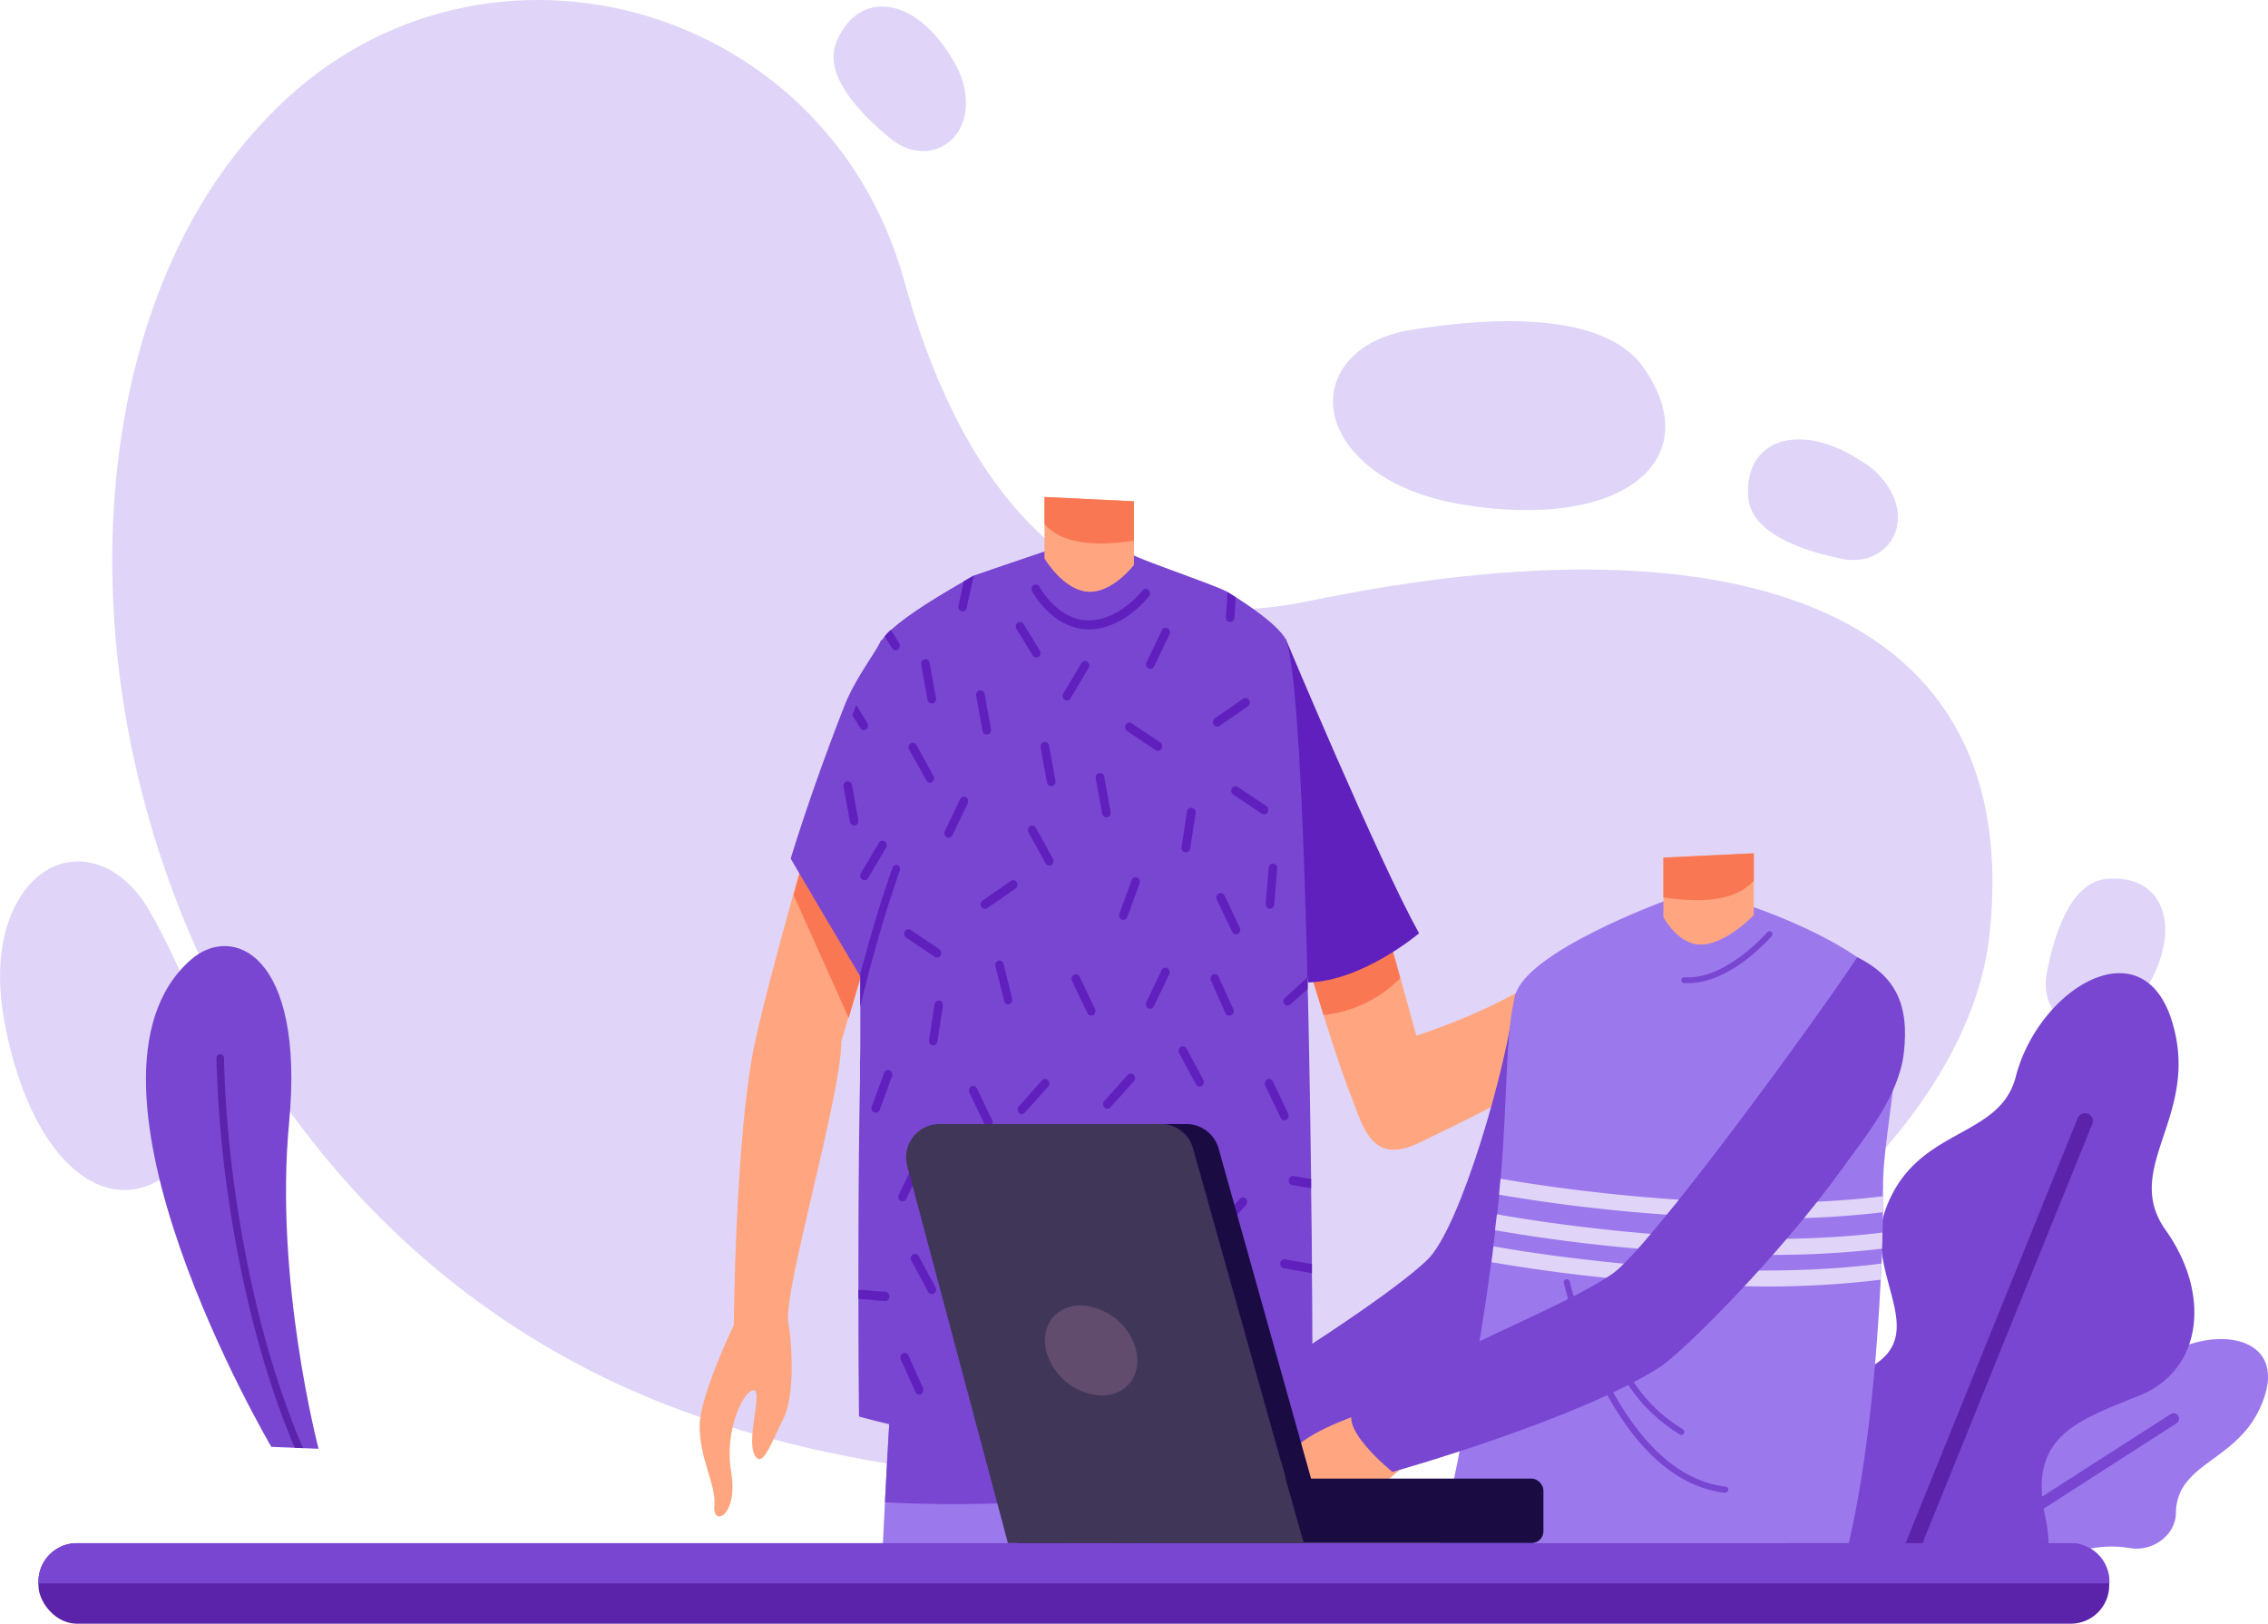 <svg xmlns="http://www.w3.org/2000/svg" viewBox="0 0 442.97 317.11"><g id="Layer_2" data-name="Layer 2"><g id="OBJECTS"><path d="M176.63,54.92C161.26-.84,92-18.8,52.3,22.87q-.86.9-1.71,1.83c-56.9,61.86-30,214.3,88.74,252.94s242.3-31.92,249.24-95-47.86-82.89-132.89-65.26C207.64,127.36,186.2,89.63,176.63,54.92Z" style="fill:#e0d5f8"/><path d="M275.42,64.46c-15.89,2.59-20.29,16.66-8,26.65,4.05,3.3,9.84,6,18.1,7.41,31.42,5.22,48.1-8.69,35.5-26.72C313.23,60.68,291.17,61.89,275.42,64.46Z" style="fill:#e0d5f8"/><path d="M29.5,178.41C21.7,164.32,7,164.93,1.71,179.86,0,184.79-.65,191.17.84,199.39c5.71,31.35,24.44,42.35,37.15,24.4C45.84,212.71,37.24,192.36,29.5,178.41Z" style="fill:#e0d5f8"/><path d="M399.77,190c-1.47,7.66,4.86,13.09,12,10.14a15.22,15.22,0,0,0,6.89-6.17c8.1-12.6,4-23.41-7.28-22.3C404.44,172.33,401.22,182.38,399.77,190Z" style="fill:#e0d5f8"/><path d="M359.6,109.11c7.63,1.6,13.17-4.64,10.34-11.85a15.25,15.25,0,0,0-6.05-7c-12.46-8.31-23.34-4.39-22.42,6.9C342,104.14,352,107.53,359.6,109.11Z" style="fill:#e0d5f8"/><path d="M174,27.11C180,32,187.8,29.05,188.61,21.34a15.16,15.16,0,0,0-2.15-9c-7.24-13.11-18.7-14.64-23.08-4.19C160.67,14.61,168,22.23,174,27.11Z" style="fill:#e0d5f8"/><path d="M415.8,302.31a8,8,0,0,0,7.18-2.23,6.61,6.61,0,0,0,2-4.31v-.06c0-10.69,13.1-10,17.32-23s-12.45-14.17-22-6.1c-6.84,5.8-15.05-2.3-25,4.47-8.63,5.87-3.82,20.33-18,15.81-4.52-1.45-8.57,0-12,2.51a20.29,20.29,0,0,0-7.56,11.59l1.13.8C386.85,318.86,399.44,299.58,415.8,302.31Z" style="fill:#9c78ed"/><path d="M388.11,301.74l37-23.78a1.06,1.06,0,1,0-1.15-1.79l-39.84,25.57Z" style="fill:#7846d1"/><path d="M62.22,282.94l-3-.12-1.61-.07L53,282.57s-42.24-71.7-15.78-95.09c8.14-7.2,22.38-1.23,19.24,31.86C53.54,250,62.22,282.94,62.22,282.94Z" style="fill:#7846d1"/><path d="M59.18,282.82l-1.61-.07c-7.38-17.37-11.1-36-13-49.13a227.24,227.24,0,0,1-2.29-27,.72.72,0,0,1,.72-.74.74.74,0,0,1,.74.72,225.53,225.53,0,0,0,2.28,26.8C47.93,246.6,51.69,265.42,59.18,282.82Z" style="fill:#5b23a9"/><path d="M400.11,301.4a27.76,27.76,0,0,0-.61-5c-3.47-15.87,6-18.86,18.39-23.87s13.91-19.89,5.11-32.26,7-22.31,1.18-40.93-26.05-6.23-30.47,10.93c-3.18,12.34-19.35,9.67-25.34,25.67-5.2,13.89,12.23,26.72-7.9,33.09-6.43,2-10,7-11.85,12.75a28.8,28.8,0,0,0,.73,19.64Z" style="fill:#7846d1"/><path d="M375.48,301.4l33.16-81.88a1.51,1.51,0,0,0-.83-2,1.53,1.53,0,0,0-2,.84l-33.62,83Z" style="fill:#5b23a9"/><path d="M301.64,190.46c-9.75,7-25,11.8-25,11.8L273.52,191l-2.44-8.76-1.72-6.18H251.88c1,3.27,1.93,6.62,2.91,9.92,1.26,4.25,2.52,8.41,3.71,12.25,1.69,5.4,3.25,10.15,4.5,13.54.29.8.64,1.66,1,2.58,2.33,6.31,4.22,13.15,13.14,8.86,7.85-3.78,18.49-9,23.81-12.5Z" style="fill:#ffa681"/><path d="M254.79,186c1.26,4.25,2.52,8.41,3.71,12.25a24.85,24.85,0,0,0,15-7.22l-2.44-8.76Z" style="fill:#f97853"/><path d="M251.08,124.69s18.23,43.49,26.08,57.58c0,0-11,9.35-21.7,9.6C255.46,191.87,249.29,144.13,251.08,124.69Z" style="fill:#6020bd"/><path d="M208.38,301.41c.19-3.05.36-5.94.52-8.63.64-11,1.06-18.47,1.06-18.47l-4.3-.19-2.42-.11L174,272.71s-.54,8.38-1.16,20.69c-.13,2.51-.26,5.2-.4,8Z" style="fill:#9c78ed"/><path d="M205.66,274.12l4.3.19s-.42,7.49-1.06,18.47a260.75,260.75,0,0,1-36.05.62c.62-12.31,1.16-20.69,1.16-20.69l29.23,1.3Z" style="fill:#7846d1"/><path d="M204.12,301.41c.68-11.73,1.24-21.78,1.54-27.29l-2.42-.11c-.31,5.54-.86,15.63-1.54,27.4Z" style="fill:#7846d1"/><path d="M217.8,301.41h35.93c-.13-2.81-.26-5.5-.39-8-.63-12.31-1.16-20.69-1.16-20.69L223,274l-2.42.11-4.3.19s.41,7.49,1.06,18.47C217.45,295.47,217.62,298.36,217.8,301.41Z" style="fill:#9c78ed"/><path d="M220.53,274.12l-4.3.19s.41,7.49,1.06,18.47a260.75,260.75,0,0,0,36.05.62c-.63-12.31-1.16-20.69-1.16-20.69L223,274Z" style="fill:#7846d1"/><path d="M224.49,301.41c-.68-11.77-1.24-21.86-1.54-27.4l-2.42.11c.3,5.51.86,15.56,1.53,27.29Z" style="fill:#7846d1"/><path d="M167.66,251.87v1.78c0,10.69.07,19,.12,23a171.18,171.18,0,0,0,31,5.44l1.4.11.75,0,1.67.11,1.84.1a166.84,166.84,0,0,0,21.09-.38c1.42-.12,2.83-.26,4.25-.41l.27,0,1.09-.12.65-.08a174.07,174.07,0,0,0,24.53-4.78c0-1.85,0-4.59,0-8v-2h0c0-4.94,0-11.09-.09-18,0-.59,0-1.19,0-1.79,0-4.63-.09-9.59-.15-14.75,0-.6,0-1.2,0-1.8-.07-5.3-.15-10.81-.24-16.39q-.09-5.13-.19-10.31t-.23-10.46c0-.75,0-1.51-.06-2.27-.8-32.85-2.18-63-4.47-66.41-1.59-2.33-5.23-5.07-9.51-7.83l-1.6-1c-1.82-1.13-16.71-6.19-18.6-7.3l-15.73-1.1c-.1,0-15.14,5.13-15.24,5.18-.64.37-1.3.74-1.94,1.12-5.57,3.21-11.07,6.6-14.24,9.51-.46.43-.87.84-1.22,1.24a8.23,8.23,0,0,0-.74,1,4.91,4.91,0,0,0-.55,1.38c-1.9,6.91-2.9,34.1-3.4,63.67l-.09,6.39c0,.94,0,1.88,0,2.82,0,.65,0,1.3,0,1.94v1c0,1.61,0,3.22-.06,4.82,0,1.18,0,2.36,0,3.54C167.69,225.61,167.65,240.08,167.66,251.87Z" style="fill:#7846d1"/><path d="M139.53,294.11c-.39,4.2,4.73,1.92,3.28-6.59s2.65-16.21,4.42-16-1.46,9.29.11,12.55,3.6-3.08,5.63-6.92,2-12.69,1-18.9,10.3-43.93,10.36-54.86l1.37-4.64,5-17,7.86-26.57s-4.71-20.11-12.65-18.38c0,0-4.2,14-8.7,29.8-.76,2.69-1.53,5.42-2.29,8.15-3.2,11.45-6.21,22.76-7.6,29.47-3.7,17.72-4,54.55-4,54.55s-6.52,13.53-6.67,19.55C136.54,284.81,139.91,289.91,139.53,294.11Z" style="fill:#ffa681"/><path d="M155,174.82l10.76,24,5-17-13.49-15.15C156.49,169.36,155.72,172.09,155,174.82Z" style="fill:#f97853"/><path d="M154.43,167.68c4.72,8.09,9.52,16.13,14.29,24.19,1.58-5.27,3.21-10.33,4.74-15,0,0,0,0,0,0,.61-1.86,1.21-3.65,1.78-5.36a.19.19,0,0,1,0-.09c.19-.61.39-1.2.58-1.78h0c2.29-6.9,4-12.39,4.56-15.58,1.36-8.61-2.35-25.47-7.59-28.79h0c-.13.3-.54-.63-.79-.06-.92,2.12-5,7.37-7,12.48-.26.65-.52,1.32-.79,2C161.31,147.2,157.74,157,154.43,167.68Z" style="fill:#7846d1"/><path d="M212.6,122.92c6.81,0,11.62-6.22,11.82-6.48a.92.92,0,0,0-.12-1.24.79.79,0,0,0-1.16.13c-.06.08-4.53,5.83-10.54,5.83s-9.55-6.51-9.59-6.57a.79.79,0,0,0-1.12-.32.9.9,0,0,0-.3,1.2C201.75,115.77,205.71,122.92,212.6,122.92Z" style="fill:#6020bd"/><path d="M241.41,182.48a.74.74,0,0,0,.37-.1.92.92,0,0,0,.37-1.19l-3-6.28a.82.82,0,0,0-1.12-.39.92.92,0,0,0-.36,1.2l3,6.27A.81.81,0,0,0,241.41,182.48Z" style="fill:#6020bd"/><path d="M247.6,177.34a.92.92,0,0,0,.36.13.85.85,0,0,0,.9-.81l.59-7a.87.87,0,0,0-.76-1,.86.86,0,0,0-.9.81l-.58,7A.9.9,0,0,0,247.6,177.34Z" style="fill:#6020bd"/><path d="M231.64,166.47a.84.84,0,0,0,.81-.74l1.08-6.95a.89.89,0,0,0-.69-1,.84.84,0,0,0-1,.73l-1.07,6.95a.88.88,0,0,0,.68,1Z" style="fill:#6020bd"/><path d="M204.94,169.05a.85.85,0,0,0,.43-.12.93.93,0,0,0,.29-1.22l-3.35-6.05a.81.81,0,0,0-1.14-.31.92.92,0,0,0-.29,1.21l3.35,6.06A.82.82,0,0,0,204.94,169.05Z" style="fill:#6020bd"/><path d="M237.74,141.91a.77.77,0,0,0,.45-.14l5.52-3.82a.92.92,0,0,0,.25-1.23.8.8,0,0,0-1.15-.26l-5.52,3.82a.92.92,0,0,0-.25,1.23A.81.81,0,0,0,237.74,141.91Z" style="fill:#6020bd"/><path d="M213.12,198.33a.86.86,0,0,0,.38-.1.91.91,0,0,0,.36-1.19l-3-6.28a.8.8,0,0,0-1.11-.39.91.91,0,0,0-.37,1.19l3,6.28A.83.83,0,0,0,213.12,198.33Z" style="fill:#6020bd"/><path d="M226.18,146.64a.82.82,0,0,0,.7-.42.92.92,0,0,0-.26-1.22L221,141.26a.8.8,0,0,0-1.14.28.93.93,0,0,0,.26,1.23l5.58,3.73A.82.82,0,0,0,226.18,146.64Z" style="fill:#6020bd"/><path d="M239.44,120.53a.89.89,0,0,0,.1.48.82.82,0,0,0,.67.46.85.85,0,0,0,.89-.82l.26-4c-.52-.34-1.05-.67-1.6-1Z" style="fill:#6020bd"/><path d="M246.88,159.05a.84.84,0,0,0,.7-.41.93.93,0,0,0-.26-1.23l-5.58-3.73a.79.79,0,0,0-1.14.28.92.92,0,0,0,.26,1.22l5.58,3.74A.78.78,0,0,0,246.88,159.05Z" style="fill:#6020bd"/><path d="M202.4,128.41a.86.86,0,0,0,.46-.14.93.93,0,0,0,.23-1.23l-3.18-5.17a.8.8,0,0,0-1.15-.25.93.93,0,0,0-.23,1.23l3.18,5.16A.81.81,0,0,0,202.4,128.41Z" style="fill:#6020bd"/><path d="M199.55,217.58a.82.82,0,0,0,.6-.27l4.55-5.08a.92.92,0,0,0,0-1.25.79.79,0,0,0-1.17,0L199,216.08a.92.92,0,0,0,0,1.25A.77.77,0,0,0,199.55,217.58Z" style="fill:#6020bd"/><path d="M216.3,216.52a.79.79,0,0,0,.59-.27l4.56-5.08a.92.92,0,0,0,0-1.25.79.79,0,0,0-1.18,0L215.7,215a.94.94,0,0,0,0,1.26A.82.82,0,0,0,216.3,216.52Z" style="fill:#6020bd"/><path d="M228.33,250.84a.94.94,0,0,0,0-.7l-2.85-6.34a.81.81,0,0,0-1.11-.42.91.91,0,0,0-.38,1.18l2.84,6.35a.81.81,0,0,0,1.11.42A.89.89,0,0,0,228.33,250.84Z" style="fill:#6020bd"/><path d="M180.28,271.78a1,1,0,0,0,0-.7l-2.84-6.34a.81.81,0,0,0-1.11-.42.91.91,0,0,0-.39,1.18l2.85,6.35a.79.79,0,0,0,1.1.41A.86.86,0,0,0,180.28,271.78Z" style="fill:#6020bd"/><path d="M200.92,282.29l1.66.1.58-4a.88.88,0,0,0-.69-1,.84.84,0,0,0-.95.74Z" style="fill:#6020bd"/><path d="M194.3,270.34a.89.89,0,0,0,.34-.59l1-6.95a.89.89,0,0,0-.69-1,.85.85,0,0,0-.95.74l-1,7a.88.88,0,0,0,.69,1A.78.78,0,0,0,194.3,270.34Z" style="fill:#6020bd"/><path d="M234.31,212.21a.78.78,0,0,0,.41-.12.92.92,0,0,0,.3-1.21l-3.29-6.1a.81.81,0,0,0-1.14-.32.93.93,0,0,0-.3,1.21l3.3,6.09A.81.81,0,0,0,234.31,212.21Z" style="fill:#6020bd"/><path d="M224.63,197a.8.8,0,0,0,.73-.48l3-6.25a.92.92,0,0,0-.36-1.2.8.8,0,0,0-1.11.39l-3,6.25a.91.91,0,0,0,.36,1.19A.75.75,0,0,0,224.63,197Z" style="fill:#6020bd"/><path d="M250.84,196.07a.87.87,0,0,0,.31.24.81.81,0,0,0,.86-.14l3.39-3c0-.75,0-1.51-.05-2.27l-4.41,4A.94.94,0,0,0,250.84,196.07Z" style="fill:#6020bd"/><path d="M224.67,130.63a.82.82,0,0,0,.74-.48l3-6.25a.93.93,0,0,0-.35-1.2.81.81,0,0,0-1.12.39l-3,6.25a.91.91,0,0,0,.36,1.19A.75.75,0,0,0,224.67,130.63Z" style="fill:#6020bd"/><path d="M205.33,153.54h.16a.88.88,0,0,0,.66-1l-1.25-6.91a.83.83,0,0,0-1-.7.89.89,0,0,0-.66,1l1.25,6.91A.85.85,0,0,0,205.33,153.54Z" style="fill:#6020bd"/><path d="M216.1,159.61a.47.47,0,0,0,.16,0,.87.87,0,0,0,.65-1l-1.24-6.91a.85.85,0,0,0-1-.71.89.89,0,0,0-.66,1l1.25,6.91A.83.83,0,0,0,216.1,159.61Z" style="fill:#6020bd"/><path d="M208.39,136.81a.81.81,0,0,0,.7-.41l3.52-5.94a.91.91,0,0,0-.25-1.22.81.81,0,0,0-1.15.27l-3.52,5.94a.93.93,0,0,0,.25,1.23A.84.84,0,0,0,208.39,136.81Z" style="fill:#6020bd"/><path d="M240.73,198.08a.93.93,0,0,0,.15-1L238,190.74a.8.8,0,0,0-1.1-.42.91.91,0,0,0-.39,1.19l2.83,6.35a.8.8,0,0,0,1.11.41A.63.63,0,0,0,240.73,198.08Z" style="fill:#6020bd"/><path d="M219.4,179.65a.84.84,0,0,0,.78-.56l2.39-6.55a.9.9,0,0,0-.47-1.15.81.81,0,0,0-1.07.5l-2.4,6.55a.9.9,0,0,0,.47,1.15A.8.8,0,0,0,219.4,179.65Z" style="fill:#6020bd"/><path d="M193.06,220.13a.74.74,0,0,0,.37-.1.92.92,0,0,0,.37-1.19l-3-6.28a.8.8,0,0,0-1.11-.39.92.92,0,0,0-.36,1.2l3,6.27A.81.81,0,0,0,193.06,220.13Z" style="fill:#6020bd"/><path d="M236.72,265.26a1,1,0,0,0,.09.4.82.82,0,0,0,1.12.38l5.84-3.24a.92.92,0,0,0,.36-1.2.81.81,0,0,0-1.12-.38l-5.84,3.24A.9.9,0,0,0,236.72,265.26Z" style="fill:#6020bd"/><path d="M252.58,269.28a.9.9,0,0,0,.09.4.8.8,0,0,0,1.12.38l2.54-1.41v-2l-3.3,1.83A.89.89,0,0,0,252.58,269.28Z" style="fill:#6020bd"/><path d="M228,277.11l2,4.56,1.09-.12.65-.08-2.24-5.11a.8.8,0,0,0-1.1-.43A.93.93,0,0,0,228,277.11Z" style="fill:#6020bd"/><path d="M182.27,204.12a.85.85,0,0,0,.82-.74l1.07-6.95a.88.88,0,0,0-.68-1,.83.83,0,0,0-.95.73l-1.07,7a.88.88,0,0,0,.68,1Z" style="fill:#6020bd"/><path d="M181.59,152.89a.74.74,0,0,0,.42-.13.9.9,0,0,0,.29-1.21L179,145.49a.79.79,0,0,0-1.13-.31.93.93,0,0,0-.3,1.22l3.36,6A.82.82,0,0,0,181.59,152.89Z" style="fill:#6020bd"/><path d="M192.37,177.5a.85.85,0,0,0,.45-.14l5.52-3.82a.92.92,0,0,0,.25-1.23.8.8,0,0,0-1.15-.26l-5.52,3.82a.92.92,0,0,0-.25,1.23A.82.82,0,0,0,192.37,177.5Z" style="fill:#6020bd"/><path d="M250.87,218.78a.84.84,0,0,0,.37-.09.92.92,0,0,0,.36-1.2l-3-6.28a.8.8,0,0,0-1.11-.39.93.93,0,0,0-.37,1.2l3,6.27A.81.81,0,0,0,250.87,218.78Z" style="fill:#6020bd"/><path d="M183,187a.83.83,0,0,0,.71-.42.93.93,0,0,0-.27-1.22l-5.57-3.73a.8.8,0,0,0-1.15.28.93.93,0,0,0,.27,1.22l5.57,3.73A.74.74,0,0,0,183,187Z" style="fill:#6020bd"/><path d="M196.32,195.92a.81.81,0,0,0,.78.21.9.9,0,0,0,.59-1.09L196,188.25a.82.82,0,0,0-1-.63.9.9,0,0,0-.58,1.09l1.73,6.79A.86.86,0,0,0,196.32,195.92Z" style="fill:#6020bd"/><path d="M172.79,124.25l1.44,2.34a.82.82,0,0,0,.69.39.78.78,0,0,0,.46-.14.93.93,0,0,0,.23-1.23L174,123A14.12,14.12,0,0,0,172.79,124.25Z" style="fill:#6020bd"/><path d="M166.48,139.68l1.53,2.49a.82.82,0,0,0,.7.4.77.77,0,0,0,.45-.14.92.92,0,0,0,.24-1.23l-2.18-3.53C167,138.32,166.73,139,166.48,139.68Z" style="fill:#6020bd"/><path d="M238.19,240.7a.8.8,0,0,0,.6-.27l4.56-5.07a.94.94,0,0,0,0-1.26.78.78,0,0,0-1.17,0l-4.55,5.07a.94.94,0,0,0,0,1.26A.81.81,0,0,0,238.19,240.7Z" style="fill:#6020bd"/><path d="M207.87,258.45a.8.8,0,0,0,.6-.27L213,253.1a.92.92,0,0,0,0-1.25.79.79,0,0,0-1.17,0L207.27,257a.93.93,0,0,0,0,1.25A.78.78,0,0,0,207.87,258.45Z" style="fill:#6020bd"/><path d="M199.45,251.4a1,1,0,0,0,.17-.67l-.82-7a.84.84,0,0,0-.92-.77.87.87,0,0,0-.72,1l.82,7a.84.84,0,0,0,.93.76A.82.82,0,0,0,199.45,251.4Z" style="fill:#6020bd"/><path d="M216.72,271.08a.79.79,0,0,0,.59-.27l4.56-5.08a.92.92,0,0,0,0-1.25.8.8,0,0,0-1.18,0l-4.55,5.08a.92.92,0,0,0,0,1.25A.79.79,0,0,0,216.72,271.08Z" style="fill:#6020bd"/><path d="M167.66,251.87v1.78l5.15.46a.84.84,0,0,0,.89-.81.87.87,0,0,0-.75-1Z" style="fill:#6020bd"/><path d="M227.9,230a.8.8,0,0,0,.6-.27l4.56-5.08a.93.93,0,0,0,0-1.25.79.79,0,0,0-1.17,0l-4.56,5.08a.93.93,0,0,0,0,1.25A.77.77,0,0,0,227.9,230Z" style="fill:#6020bd"/><path d="M206,227.82a.87.87,0,0,0,.29.62l5,4.53a.78.78,0,0,0,1.16-.11.91.91,0,0,0-.1-1.24l-5-4.53a.79.79,0,0,0-1.17.1A.92.92,0,0,0,206,227.82Z" style="fill:#6020bd"/><path d="M182,252.74a.81.81,0,0,0,.42-.12.93.93,0,0,0,.3-1.21l-3.3-6.1a.8.8,0,0,0-1.13-.32.92.92,0,0,0-.3,1.21l3.29,6.09A.83.83,0,0,0,182,252.74Z" style="fill:#6020bd"/><path d="M176.28,234.63a.8.8,0,0,0,.73-.48l3-6.25a.92.92,0,0,0-.36-1.2.8.8,0,0,0-1.11.39l-3,6.25a.91.91,0,0,0,.36,1.19A.75.75,0,0,0,176.28,234.63Z" style="fill:#6020bd"/><path d="M185.27,163.62a.82.82,0,0,0,.74-.48l3-6.25a.91.91,0,0,0-.36-1.19.8.8,0,0,0-1.12.38l-3,6.25a.93.93,0,0,0,.35,1.2A.92.92,0,0,0,185.27,163.62Z" style="fill:#6020bd"/><path d="M182,137.38l.16,0a.87.87,0,0,0,.65-1l-1.24-6.91a.83.83,0,0,0-1-.71.89.89,0,0,0-.66,1l1.25,6.91A.83.83,0,0,0,182,137.38Z" style="fill:#6020bd"/><path d="M166.83,161.22H167a.88.88,0,0,0,.65-1l-1.24-6.91a.84.84,0,0,0-1-.7.87.87,0,0,0-.65,1L166,160.5A.85.85,0,0,0,166.83,161.22Z" style="fill:#6020bd"/><path d="M192.74,143.45l.16,0a.88.88,0,0,0,.66-1l-1.25-6.91a.83.83,0,0,0-1-.7.89.89,0,0,0-.66,1l1.25,6.91A.86.86,0,0,0,192.74,143.45Z" style="fill:#6020bd"/><path d="M187.8,119.38a.79.79,0,0,0,.46,0,.89.89,0,0,0,.54-.63l1.39-6.35-1.95,1.12-1.05,4.82A.89.89,0,0,0,187.8,119.38Z" style="fill:#6020bd"/><path d="M168.84,171.91a.82.82,0,0,0,.7-.42l3.52-5.94a.92.92,0,0,0-.25-1.22.81.81,0,0,0-1.15.27l-3.52,5.94a.92.92,0,0,0,.25,1.23A.82.82,0,0,0,168.84,171.91Z" style="fill:#6020bd"/><path d="M192.38,235.73a.93.93,0,0,0,.15-1l-2.84-6.35a.8.8,0,0,0-1.1-.42.91.91,0,0,0-.39,1.19l2.83,6.35a.8.8,0,0,0,1.11.41A.72.72,0,0,0,192.38,235.73Z" style="fill:#6020bd"/><path d="M250.7,247.67l5.54,1c0-.6,0-1.2,0-1.8l-5.25-.92a.84.84,0,0,0-.95.74A.89.89,0,0,0,250.7,247.67Z" style="fill:#6020bd"/><path d="M252.39,231.44l3.69.64c0-.6,0-1.2,0-1.8l-3.4-.59a.83.83,0,0,0-.95.74A.87.87,0,0,0,252.39,231.44Z" style="fill:#6020bd"/><path d="M171.05,217.3a.82.82,0,0,0,.77-.56l2.4-6.55a.9.9,0,0,0-.47-1.15.81.81,0,0,0-1.07.5l-2.4,6.55a.9.9,0,0,0,.47,1.15A.8.8,0,0,0,171.05,217.3Z" style="fill:#6020bd"/><path d="M204,97.06v12s3.56,6.09,8.38,6.5,9.1-5.24,9.1-5.24V97.9Z" style="fill:#ffa681"/><path d="M204,97.06v5.31c3.23,3.59,9,4.49,17.48,3.23V97.9Z" style="fill:#f97853"/><path d="M168,196.63c1.55-6.43,3.51-13.58,5.45-19.74v0c.6-1.9,1.2-3.71,1.78-5.37l0-.08c.18-.53.37-1,.55-1.53a1.09,1.09,0,0,0,0-.25h0a.73.73,0,0,0-.48-.68.74.74,0,0,0-.94.44c-2,5.42-4.33,13.22-6.35,20.87Z" style="fill:#6020bd"/><path d="M295.92,194.3c-1.54,14.08-10.74,45.54-17.1,51.7-8.29,8-35.57,24.91-49.77,33.57-2.57,1.57,9.47,12,9.47,12s37.72-16.13,52.13-28.85c4.08-3.6,12.35-14.94,21.69-36.56,2.83-6.55,9.7-19.77,9.34-28.39C321.27,187.82,305.51,189.46,295.92,194.3Z" style="fill:#7846d1"/><path d="M267.13,275.67s-10.49,3.23-14.39,7.28-8.93,7.36-7.87,9.12,6.68-2.82,6.68-2.82,1.11,5.5,6.23,6.42,15.51-8.54,15.51-8.54Z" style="fill:#ffa681"/><path d="M367.76,233.61c0,.9,0,1.95,0,3.14s0,2.52-.08,4q0,1.5-.09,3.15c0,.93-.07,1.9-.11,2.9s-.09,2.07-.15,3.16c-.71,14.74-2.44,35.11-6.24,51.43H281.26c2.66-11.86,6.73-30.58,10-54.86.14-1,.27-2.05.4-3.09s.27-2.09.4-3.15c.07-.57.13-1.14.2-1.71s.11-.93.16-1.4c.15-1.3.29-2.59.41-3.85.1-1.06.19-2.1.28-3.12,1.37-16.32.88-28.56,2.85-35.88,2.29-8.53,29-18.31,29-18.31l16.74.87s15.95,5.21,24.48,12.7,1.4,29.84,1.61,42.53C367.76,232.53,367.76,233,367.76,233.61Z" style="fill:#9c78ed"/><path d="M367.74,236.75A184.65,184.65,0,0,1,345.48,238a331.61,331.61,0,0,1-52.69-4.68c.1-1.06.19-2.1.28-3.12,6.42,1.14,43.61,7.29,74.69,3.43C367.76,234.51,367.76,235.56,367.74,236.75Z" style="fill:#e0d5f8"/><path d="M367.66,240.72q0,1.5-.09,3.15a186.09,186.09,0,0,1-22.09,1.21A330.41,330.41,0,0,1,292,240.26c.07-.57.13-1.14.2-1.71s.11-.93.16-1.4C296.08,237.83,335.18,244.73,367.66,240.72Z" style="fill:#e0d5f8"/><path d="M367.46,246.77c0,1-.09,2.07-.15,3.16a185,185,0,0,1-23,1.32,330.36,330.36,0,0,1-53-4.75c.14-1,.27-2.05.4-3.09C297.39,244.44,335.8,250.91,367.46,246.77Z" style="fill:#e0d5f8"/><path d="M329.75,192c8.32,0,16-8.84,16.33-9.23A.6.6,0,0,0,346,182a.59.59,0,0,0-.83.07c-.08.09-8.12,9.35-16.16,8.79a.58.58,0,0,0-.62.55.58.58,0,0,0,.54.62C329.22,192,329.48,192,329.75,192Z" style="fill:#7846d1"/><path d="M337,291.51a.59.59,0,0,0,.07-1.17c-21.49-2.48-30.4-39.68-30.49-40.06a.59.59,0,0,0-.7-.44.59.59,0,0,0-.44.71c.37,1.57,9.19,38.39,31.5,41Z" style="fill:#7846d1"/><path d="M328.4,280.25a.59.59,0,0,0,.31-1.09c-11.43-7-13.13-17.43-13.14-17.54a.59.59,0,0,0-.67-.49.6.6,0,0,0-.5.67c.07.44,1.78,11,13.7,18.36A.55.55,0,0,0,328.4,280.25Z" style="fill:#7846d1"/><path d="M342.54,166.64v12.07s-5,5.33-9.84,5.75-7.82-5.36-7.82-5.36V167.48Z" style="fill:#ffa681"/><path d="M342.54,166.64V172c-3.27,3.63-9.07,4.54-17.66,3.27v-7.78Z" style="fill:#f97853"/><path d="M362.75,186.94c-8.39,12.71-40.48,56.66-47.73,61.76-9.42,6.65-35.12,16.1-49.88,25.95-5,3.35,6.83,12.82,6.83,12.82s36-10.11,52.17-20.45c4.58-2.92,23.64-22,35.79-38.95,4.16-5.8,10.93-13.86,11.91-22.42C373,195.78,369.87,190.5,362.75,186.94Z" style="fill:#7846d1"/><rect x="196.84" y="288.77" width="104.61" height="12.59" rx="2.31" style="fill:#1a0b42"/><path d="M196.86,301.36,177.2,227.72a6.51,6.51,0,0,1,6.29-8.19h43.27a6.51,6.51,0,0,1,6.27,4.75l21.65,77.08Z" style="fill:#403657"/><path d="M233,224.28l21.47,76.45h4.95L238,224.28a6.53,6.53,0,0,0-6.28-4.75h-4.94A6.51,6.51,0,0,1,233,224.28Z" style="fill:#1a0b42"/><path d="M221.91,263.74c1.12,4.86-1.9,8.8-6.76,8.8a11.74,11.74,0,0,1-10.83-8.8c-1.12-4.86,1.9-8.79,6.76-8.79A11.74,11.74,0,0,1,221.91,263.74Z" style="fill:#614c6e"/><rect x="7.51" y="301.38" width="404.45" height="15.73" rx="7.51" style="fill:#5b23a9"/><path d="M412,308.88v.36H7.51v-.36a7.5,7.5,0,0,1,7.51-7.5H404.45A7.5,7.5,0,0,1,412,308.88Z" style="fill:#7846d1"/></g></g></svg>